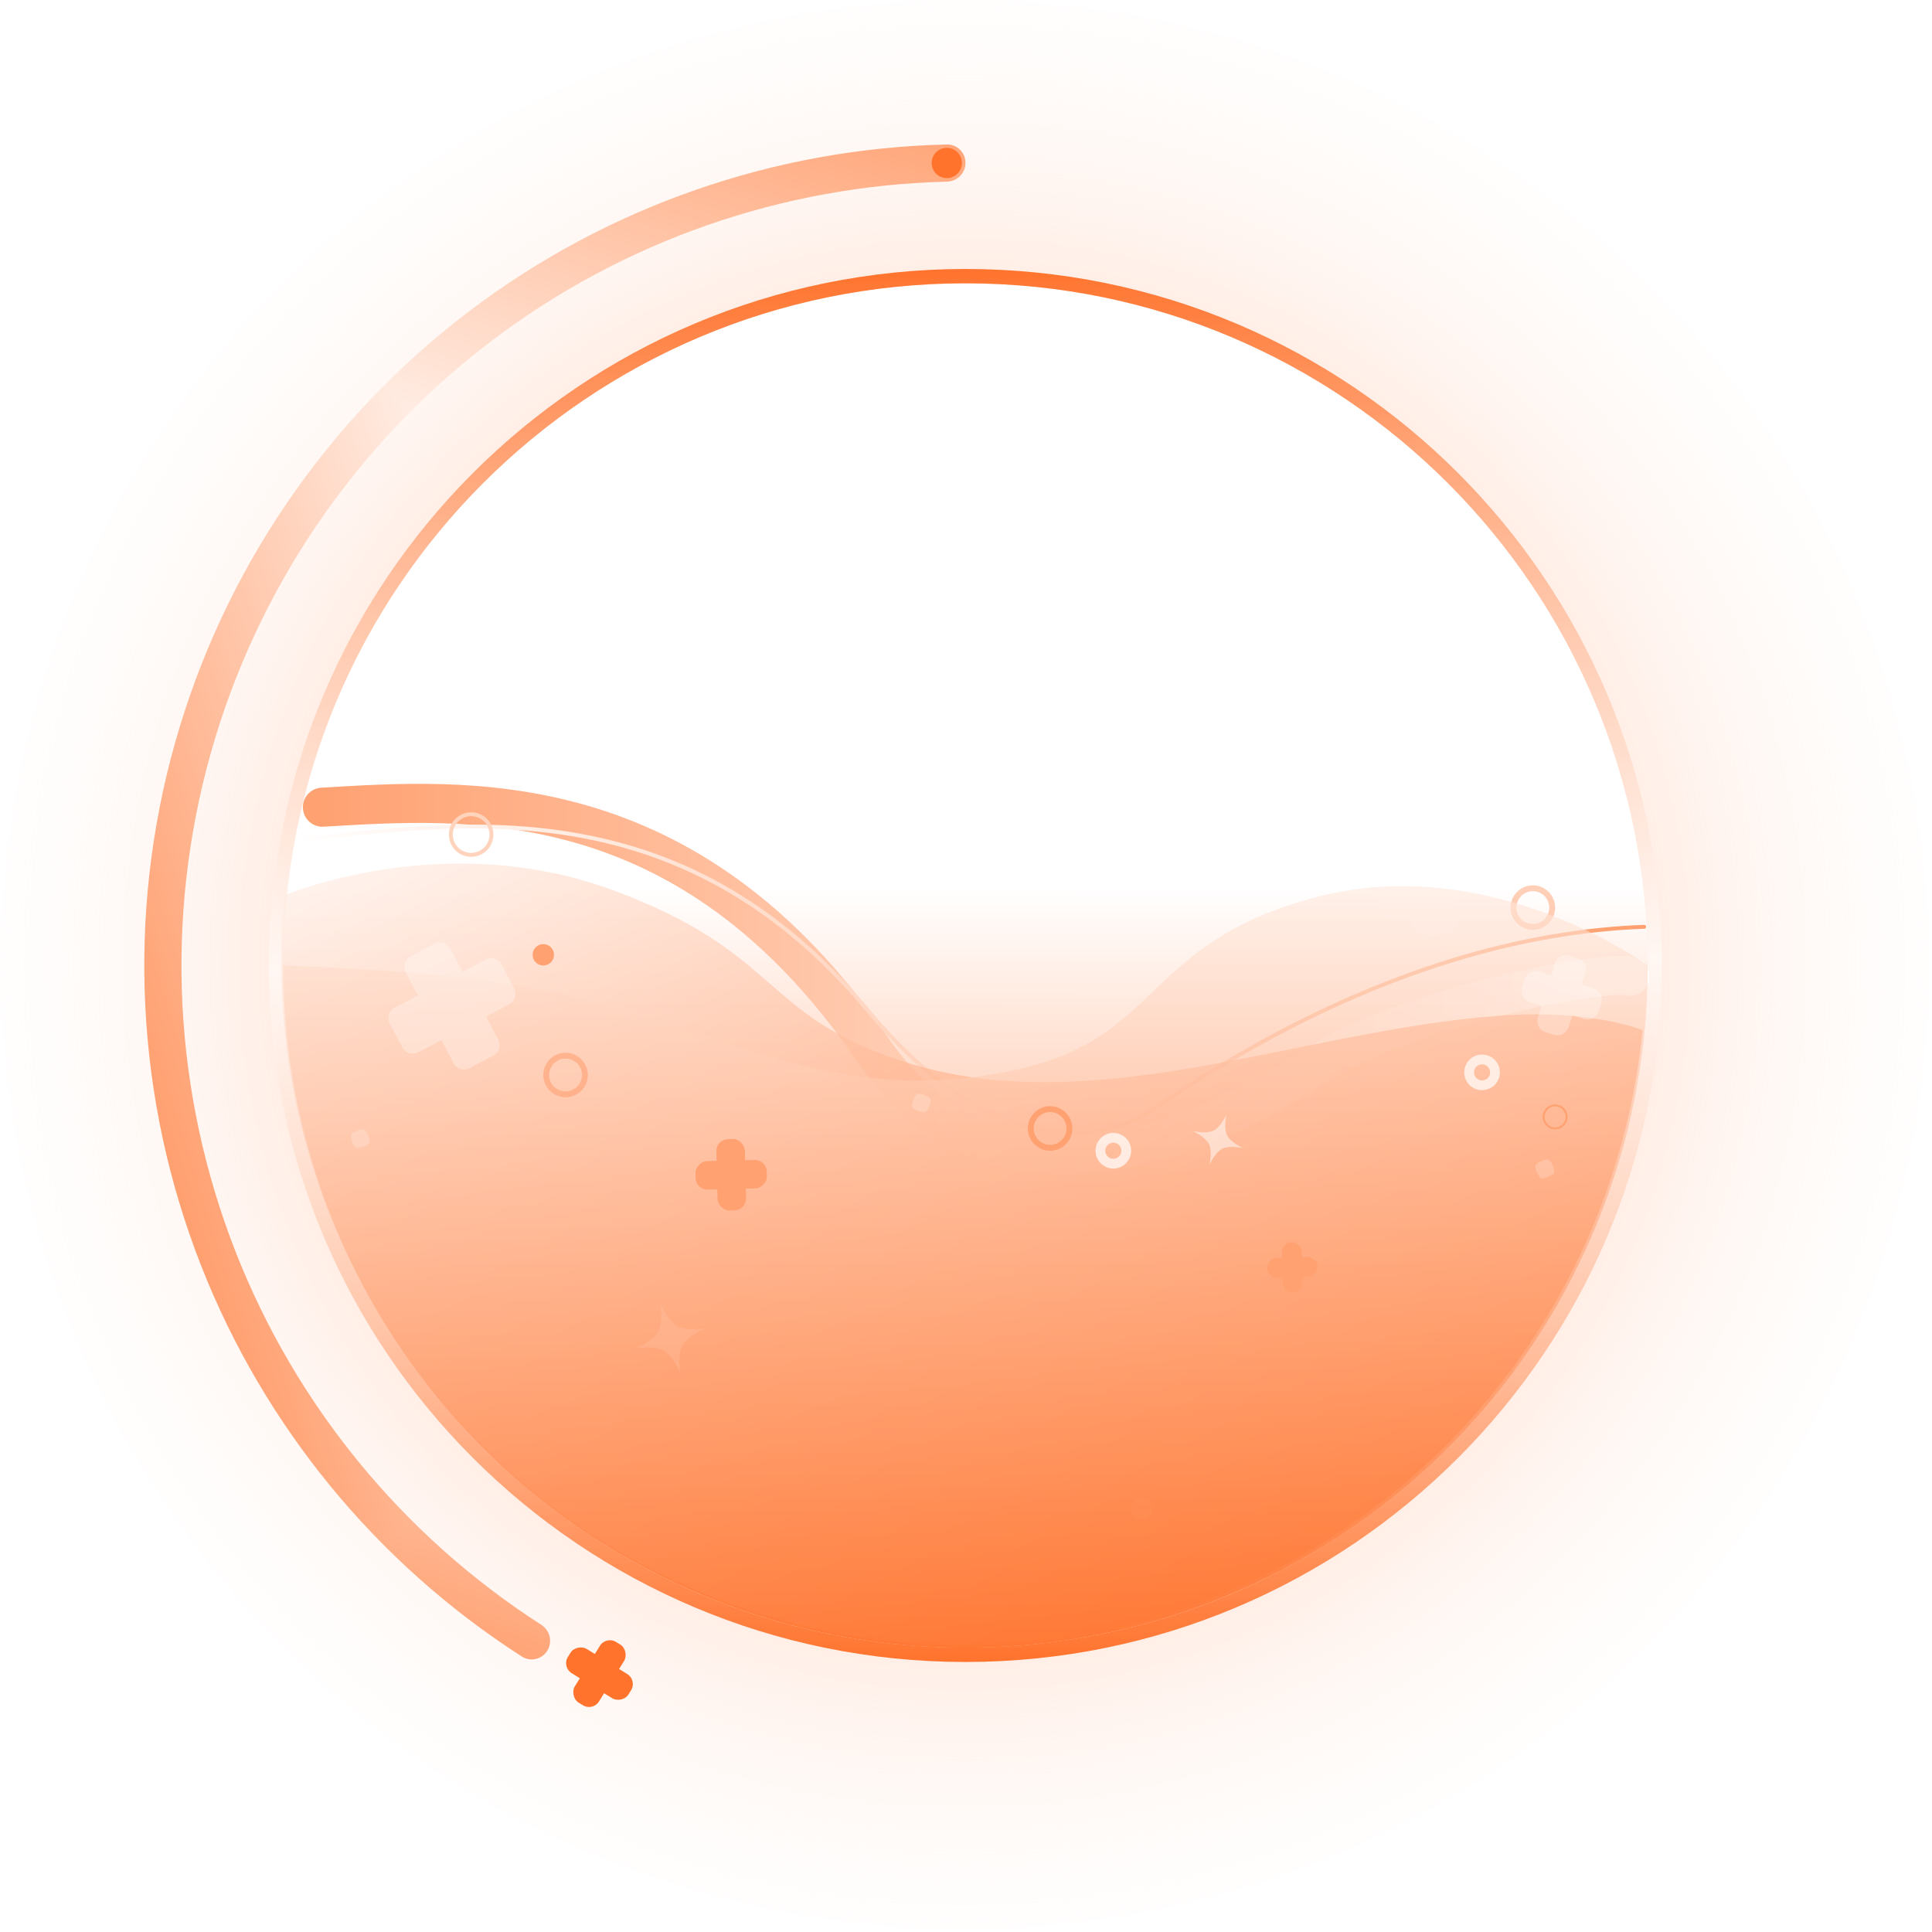 <svg width="556" height="556" viewBox="0 0 556 556" fill="none" xmlns="http://www.w3.org/2000/svg">
<circle cx="277.594" cy="277.594" r="277.594" fill="url(#paint0_radial_1356_14385)"/>
<circle cx="277.85" cy="277.85" r="196.341" fill="url(#paint1_linear_1356_14385)"/>
<path d="M92.787 232.299C133.339 229.968 197.876 224.383 251.046 301.913C288.572 356.63 352.789 323.798 378.529 306.776C404.268 289.754 463.042 278.817 469.064 281.005" stroke="url(#paint2_linear_1356_14385)" stroke-width="11.25" stroke-linecap="round" stroke-linejoin="round"/>
<path d="M85.611 241.595C130.771 237.236 195.137 225.339 249.649 290.682C288.121 336.799 319.573 327.224 331.054 319.789C342.535 312.354 401.727 269.283 473.166 266.719" stroke="url(#paint3_linear_1356_14385)" stroke-width="1.125" stroke-linecap="round" stroke-linejoin="round"/>
<circle cx="441.127" cy="261.189" r="5.564" stroke="#FFA171" stroke-opacity="0.5" stroke-width="1.688"/>
<path d="M402.12 245.34C401.7 243.524 402.831 241.711 404.647 241.291L409.598 240.145C411.414 239.725 413.227 240.856 413.647 242.672L414.886 248.028L420.244 246.788C422.06 246.368 423.873 247.5 424.294 249.316L425.44 254.267C425.86 256.083 424.729 257.895 422.913 258.316L417.554 259.556L418.795 264.915C419.215 266.731 418.084 268.544 416.268 268.964L411.317 270.11C409.501 270.53 407.688 269.399 407.268 267.583L406.027 262.223L400.67 263.464C398.854 263.884 397.041 262.752 396.621 260.936L395.474 255.985C395.054 254.169 396.186 252.356 398.001 251.936L403.359 250.696L402.12 245.34Z" fill="white" fill-opacity="0.3"/>
<path d="M77.41 277.85C77.41 388.551 167.15 478.292 277.851 478.292C388.552 478.292 478.293 388.551 478.293 277.85C478.293 167.149 388.552 77.408 277.851 77.408C167.15 77.408 77.41 167.149 77.41 277.85ZM474.159 277.85C474.159 386.268 386.269 474.158 277.851 474.158C169.434 474.158 81.544 386.268 81.544 277.85C81.544 169.432 169.434 81.542 277.851 81.542C386.269 81.542 474.159 169.432 474.159 277.85Z" fill="url(#paint4_linear_1356_14385)"/>
<path d="M81.951 257.638C79.402 283.295 81.932 309.204 89.396 333.884C96.859 358.564 109.111 381.532 125.451 401.477C141.792 421.422 161.9 437.953 184.629 450.126C207.358 462.3 232.263 469.878 257.92 472.427C283.578 474.975 309.486 472.446 334.166 464.982C358.846 457.518 381.814 445.266 401.759 428.926C421.704 412.586 438.235 392.477 450.409 369.748C462.582 347.019 470.16 322.115 472.709 296.457C472.709 296.457 458.12 290.328 431.133 292.327C374.233 296.542 314.09 323.079 259.827 305.446C218.761 292.1 225.066 274.207 176.371 256.179C127.676 238.152 81.951 257.638 81.951 257.638Z" fill="url(#paint5_linear_1356_14385)" fill-opacity="0.7"/>
<path d="M474.191 277.85C474.191 303.633 469.112 329.165 459.245 352.986C449.378 376.807 434.916 398.451 416.684 416.683C398.452 434.915 376.808 449.378 352.987 459.245C329.165 469.112 303.634 474.19 277.85 474.19C252.067 474.19 226.535 469.112 202.714 459.245C178.893 449.377 157.248 434.915 139.017 416.683C120.785 398.451 106.322 376.807 96.455 352.986C86.588 329.165 81.51 303.633 81.51 277.85C81.51 277.85 123.29 279.088 149.947 283.745C206.152 293.565 236.72 320.022 292.461 307.839C334.645 298.619 328.858 271.238 379.096 258.113C429.335 244.988 474.191 277.85 474.191 277.85Z" fill="url(#paint6_linear_1356_14385)" fill-opacity="0.6"/>
<circle cx="156.353" cy="274.775" r="2.232" fill="#FFA171" stroke="#FFA171" stroke-width="1.688"/>
<circle cx="328.601" cy="434.205" r="3.076" fill="#FFA171" fill-opacity="0.1"/>
<circle cx="447.534" cy="321.424" r="3.307" stroke="#FFA171" stroke-width="0.562"/>
<circle cx="302.201" cy="324.756" r="5.564" stroke="#FFA171" stroke-width="1.688"/>
<circle cx="135.592" cy="240.17" r="5.845" stroke="#FFD3BC" stroke-width="1.125"/>
<circle cx="320.4" cy="331.163" r="3.72" stroke="white" stroke-opacity="0.7" stroke-width="2.812"/>
<circle cx="426.515" cy="308.609" r="3.72" stroke="white" stroke-opacity="0.7" stroke-width="2.812"/>
<path d="M447.432 277.226C447.984 275.446 449.875 274.45 451.655 275.002L454.035 275.74C455.815 276.292 456.811 278.182 456.26 279.963L455.206 283.36L458.603 284.414C460.384 284.966 461.38 286.856 460.828 288.637L460.091 291.016C459.539 292.797 457.647 293.793 455.867 293.241L452.47 292.187L451.418 295.584C450.866 297.364 448.975 298.36 447.195 297.808L444.815 297.071C443.035 296.519 442.039 294.628 442.591 292.847L443.642 289.452L440.246 288.399C438.466 287.847 437.47 285.957 438.021 284.177L438.76 281.797C439.311 280.016 441.202 279.02 442.982 279.572L446.379 280.625L447.432 277.226Z" fill="white" fill-opacity="0.3"/>
<path d="M116.729 279.785C115.86 278.135 116.493 276.094 118.142 275.226L125.037 271.593C126.686 270.724 128.728 271.357 129.596 273.006L133.108 279.672L139.774 276.161C141.423 275.292 143.464 275.925 144.332 277.573L147.965 284.47C148.834 286.119 148.201 288.16 146.553 289.029L139.887 292.54L143.398 299.204C144.266 300.853 143.634 302.894 141.985 303.763L135.088 307.396C133.439 308.264 131.398 307.631 130.529 305.983L127.019 299.319L120.355 302.83C118.706 303.698 116.664 303.065 115.795 301.416L112.163 294.521C111.294 292.872 111.927 290.83 113.576 289.962L120.24 286.451L116.729 279.785Z" fill="white" fill-opacity="0.3"/>
<rect x="183.395" y="483.547" width="8.202" height="20.506" rx="3.375" transform="rotate(121.75 183.395 483.547)" fill="#FF732D"/>
<rect x="170.611" y="492.516" width="8.202" height="20.506" rx="3.375" transform="rotate(-148.25 170.611 492.516)" fill="#FF732D"/>
<rect x="220.578" y="333.727" width="8.202" height="20.506" rx="3.375" transform="rotate(88.605 220.578 333.727)" fill="#FFA171"/>
<rect x="214.779" y="348.227" width="8.202" height="20.506" rx="3.375" transform="rotate(178.605 214.779 348.227)" fill="#FFA171"/>
<rect x="379.094" y="361.66" width="5.802" height="14.506" rx="2.901" transform="rotate(88.605 379.094 361.66)" fill="#FFA171"/>
<rect x="374.99" y="371.916" width="5.802" height="14.506" rx="2.901" transform="rotate(178.605 374.99 371.916)" fill="#FFA171"/>
<path d="M101.009 326.561C101.311 325.854 104.101 324.732 104.808 325.034C105.515 325.336 106.637 328.126 106.335 328.833C106.034 329.54 103.243 330.662 102.536 330.36C101.829 330.058 100.708 327.268 101.009 326.561Z" fill="white" fill-opacity="0.2"/>
<path d="M441.915 335.276C442.217 334.569 445.007 333.447 445.714 333.749C446.421 334.05 447.543 336.841 447.241 337.548C446.94 338.255 444.15 339.376 443.443 339.075C442.736 338.773 441.614 335.983 441.915 335.276Z" fill="white" fill-opacity="0.2"/>
<path d="M263.917 314.825C264.612 314.496 267.443 315.511 267.771 316.206C268.099 316.901 267.085 319.732 266.39 320.06C265.694 320.388 262.864 319.374 262.535 318.679C262.207 317.984 263.222 315.153 263.917 314.825Z" fill="white" fill-opacity="0.2"/>
<path d="M352.964 320.789C352.964 320.789 352.103 324.619 353.12 326.686C354.137 328.753 357.698 330.406 357.698 330.406C357.698 330.406 353.868 329.545 351.801 330.562C349.734 331.579 348.081 335.14 348.081 335.14C348.081 335.14 348.942 331.31 347.925 329.243C346.908 327.176 343.347 325.523 343.347 325.523C343.347 325.523 347.177 326.385 349.244 325.367C351.311 324.35 352.964 320.789 352.964 320.789Z" fill="white" fill-opacity="0.5"/>
<path d="M190.027 375.067C190.027 375.067 192.072 380.105 194.862 381.652C197.652 383.2 203.009 382.269 203.009 382.269C203.009 382.269 197.971 384.314 196.423 387.104C194.876 389.894 195.807 395.25 195.807 395.25C195.807 395.25 193.762 390.213 190.972 388.665C188.182 387.117 182.826 388.049 182.826 388.049C182.826 388.049 187.863 386.004 189.411 383.214C190.959 380.424 190.027 375.067 190.027 375.067Z" fill="white" fill-opacity="0.1"/>
<circle cx="162.763" cy="309.377" r="5.564" stroke="#FFA171" stroke-opacity="0.6" stroke-width="1.688"/>
<g filter="url(#filter0_d_1356_14385)">
<g clip-path="url(#paint7_diamond_1356_14385_clip_path)" data-figma-skip-parse="true"><g transform="matrix(0.283 -0.283 -0.541 -0.541 277.851 277.85)"><rect x="0" y="0" width="837.36" height="437.67" fill="url(#paint7_diamond_1356_14385)" opacity="1" shape-rendering="crispEdges"/><rect x="0" y="0" width="837.36" height="437.67" transform="scale(1 -1)" fill="url(#paint7_diamond_1356_14385)" opacity="1" shape-rendering="crispEdges"/><rect x="0" y="0" width="837.36" height="437.67" transform="scale(-1 1)" fill="url(#paint7_diamond_1356_14385)" opacity="1" shape-rendering="crispEdges"/><rect x="0" y="0" width="837.36" height="437.67" transform="scale(-1)" fill="url(#paint7_diamond_1356_14385)" opacity="1" shape-rendering="crispEdges"/></g></g><path d="M277.851 46.872C277.851 43.918 275.456 41.517 272.503 41.584C222.86 42.707 174.779 59.444 135.129 89.487C94.057 120.607 64.282 164.3 50.34 213.908C36.397 263.517 39.052 316.324 57.899 364.284C76.093 410.584 108.415 449.918 150.204 476.738C152.69 478.333 155.986 477.532 157.525 475.01C159.063 472.489 158.263 469.203 155.778 467.604C115.979 442.001 85.195 404.501 67.854 360.372C49.86 314.582 47.326 264.166 60.638 216.803C73.949 169.439 102.376 127.725 141.59 98.013C179.38 69.379 225.193 53.405 272.503 52.284C275.456 52.214 277.851 49.826 277.851 46.872Z" data-figma-gradient-fill="{&#34;type&#34;:&#34;GRADIENT_DIAMOND&#34;,&#34;stops&#34;:[{&#34;color&#34;:{&#34;r&#34;:1.0,&#34;g&#34;:1.0,&#34;b&#34;:1.0,&#34;a&#34;:1.0},&#34;position&#34;:0.20266391336917877},{&#34;color&#34;:{&#34;r&#34;:1.0,&#34;g&#34;:0.45098039507865906,&#34;b&#34;:0.17647059261798859,&#34;a&#34;:1.0},&#34;position&#34;:0.88187831640243530}],&#34;stopsVar&#34;:[{&#34;color&#34;:{&#34;r&#34;:1.0,&#34;g&#34;:1.0,&#34;b&#34;:1.0,&#34;a&#34;:1.0},&#34;position&#34;:0.20266391336917877},{&#34;color&#34;:{&#34;r&#34;:1.0,&#34;g&#34;:0.45098039507865906,&#34;b&#34;:0.17647059261798859,&#34;a&#34;:1.0},&#34;position&#34;:0.88187831640243530}],&#34;transform&#34;:{&#34;m00&#34;:565.799316406250,&#34;m01&#34;:-1082.5002441406250,&#34;m02&#34;:536.20184326171875,&#34;m10&#34;:-565.799316406250,&#34;m11&#34;:-1082.5002441406250,&#34;m12&#34;:1101.9996337890625},&#34;opacity&#34;:1.0,&#34;blendMode&#34;:&#34;NORMAL&#34;,&#34;visible&#34;:true}"/>
</g>
<circle cx="272.469" cy="46.906" r="4.357" fill="#FF732D"/>
<defs>
<filter id="filter0_d_1356_14385" x="24.088" y="24.145" width="271.201" height="470.854" filterUnits="userSpaceOnUse" color-interpolation-filters="sRGB">
<feFlood flood-opacity="0" result="BackgroundImageFix"/>
<feColorMatrix in="SourceAlpha" type="matrix" values="0 0 0 0 0 0 0 0 0 0 0 0 0 0 0 0 0 0 127 0" result="hardAlpha"/>
<feMorphology radius="0.562" operator="dilate" in="SourceAlpha" result="effect1_dropShadow_1356_14385"/>
<feOffset/>
<feGaussianBlur stdDeviation="8.438"/>
<feComposite in2="hardAlpha" operator="out"/>
<feColorMatrix type="matrix" values="0 0 0 0 1 0 0 0 0 0.451 0 0 0 0 0.176 0 0 0 0.4 0"/>
<feBlend mode="normal" in2="BackgroundImageFix" result="effect1_dropShadow_1356_14385"/>
<feBlend mode="normal" in="SourceGraphic" in2="effect1_dropShadow_1356_14385" result="shape"/>
</filter>
<clipPath id="paint7_diamond_1356_14385_clip_path"><path d="M277.851 46.872C277.851 43.918 275.456 41.517 272.503 41.584C222.86 42.707 174.779 59.444 135.129 89.487C94.057 120.607 64.282 164.3 50.34 213.908C36.397 263.517 39.052 316.324 57.899 364.284C76.093 410.584 108.415 449.918 150.204 476.738C152.69 478.333 155.986 477.532 157.525 475.01C159.063 472.489 158.263 469.203 155.778 467.604C115.979 442.001 85.195 404.501 67.854 360.372C49.86 314.582 47.326 264.166 60.638 216.803C73.949 169.439 102.376 127.725 141.59 98.013C179.38 69.379 225.193 53.405 272.503 52.284C275.456 52.214 277.851 49.826 277.851 46.872Z"/></clipPath><radialGradient id="paint0_radial_1356_14385" cx="0" cy="0" r="1" gradientUnits="userSpaceOnUse" gradientTransform="translate(277.594 277.594) rotate(90) scale(306.302)">
<stop stop-color="#FF732D"/>
<stop offset="1" stop-color="white" stop-opacity="0"/>
</radialGradient>
<linearGradient id="paint1_linear_1356_14385" x1="277.969" y1="231.094" x2="277.85" y2="474.191" gradientUnits="userSpaceOnUse">
<stop offset="0.1" stop-color="white"/>
<stop offset="1" stop-color="#FF732D"/>
</linearGradient>
<linearGradient id="paint2_linear_1356_14385" x1="90.297" y1="272.481" x2="460.846" y2="272.481" gradientUnits="userSpaceOnUse">
<stop stop-color="#FFA171"/>
<stop offset="1" stop-color="white"/>
</linearGradient>
<linearGradient id="paint3_linear_1356_14385" x1="84.844" y1="265.876" x2="464.741" y2="265.876" gradientUnits="userSpaceOnUse">
<stop stop-color="white"/>
<stop offset="1" stop-color="#FFA171"/>
</linearGradient>
<linearGradient id="paint4_linear_1356_14385" x1="276.206" y1="77.408" x2="279.497" y2="478.292" gradientUnits="userSpaceOnUse">
<stop stop-color="#FF732D"/>
<stop offset="0.5" stop-color="white" stop-opacity="0.5"/>
<stop offset="1" stop-color="#FF732D"/>
</linearGradient>
<linearGradient id="paint5_linear_1356_14385" x1="214.282" y1="137.642" x2="378.327" y2="444.2" gradientUnits="userSpaceOnUse">
<stop stop-color="white"/>
<stop offset="1" stop-color="#FF732D"/>
</linearGradient>
<linearGradient id="paint6_linear_1356_14385" x1="292.973" y1="206.081" x2="292.973" y2="490.595" gradientUnits="userSpaceOnUse">
<stop stop-color="white"/>
<stop offset="1" stop-color="#FF732D"/>
</linearGradient>
<linearGradient id="paint7_diamond_1356_14385" x1="0" y1="0" x2="500" y2="500" gradientUnits="userSpaceOnUse">
<stop offset="0.203" stop-color="white"/>
<stop offset="0.882" stop-color="#FF732D"/>
</linearGradient>
</defs>
</svg>
